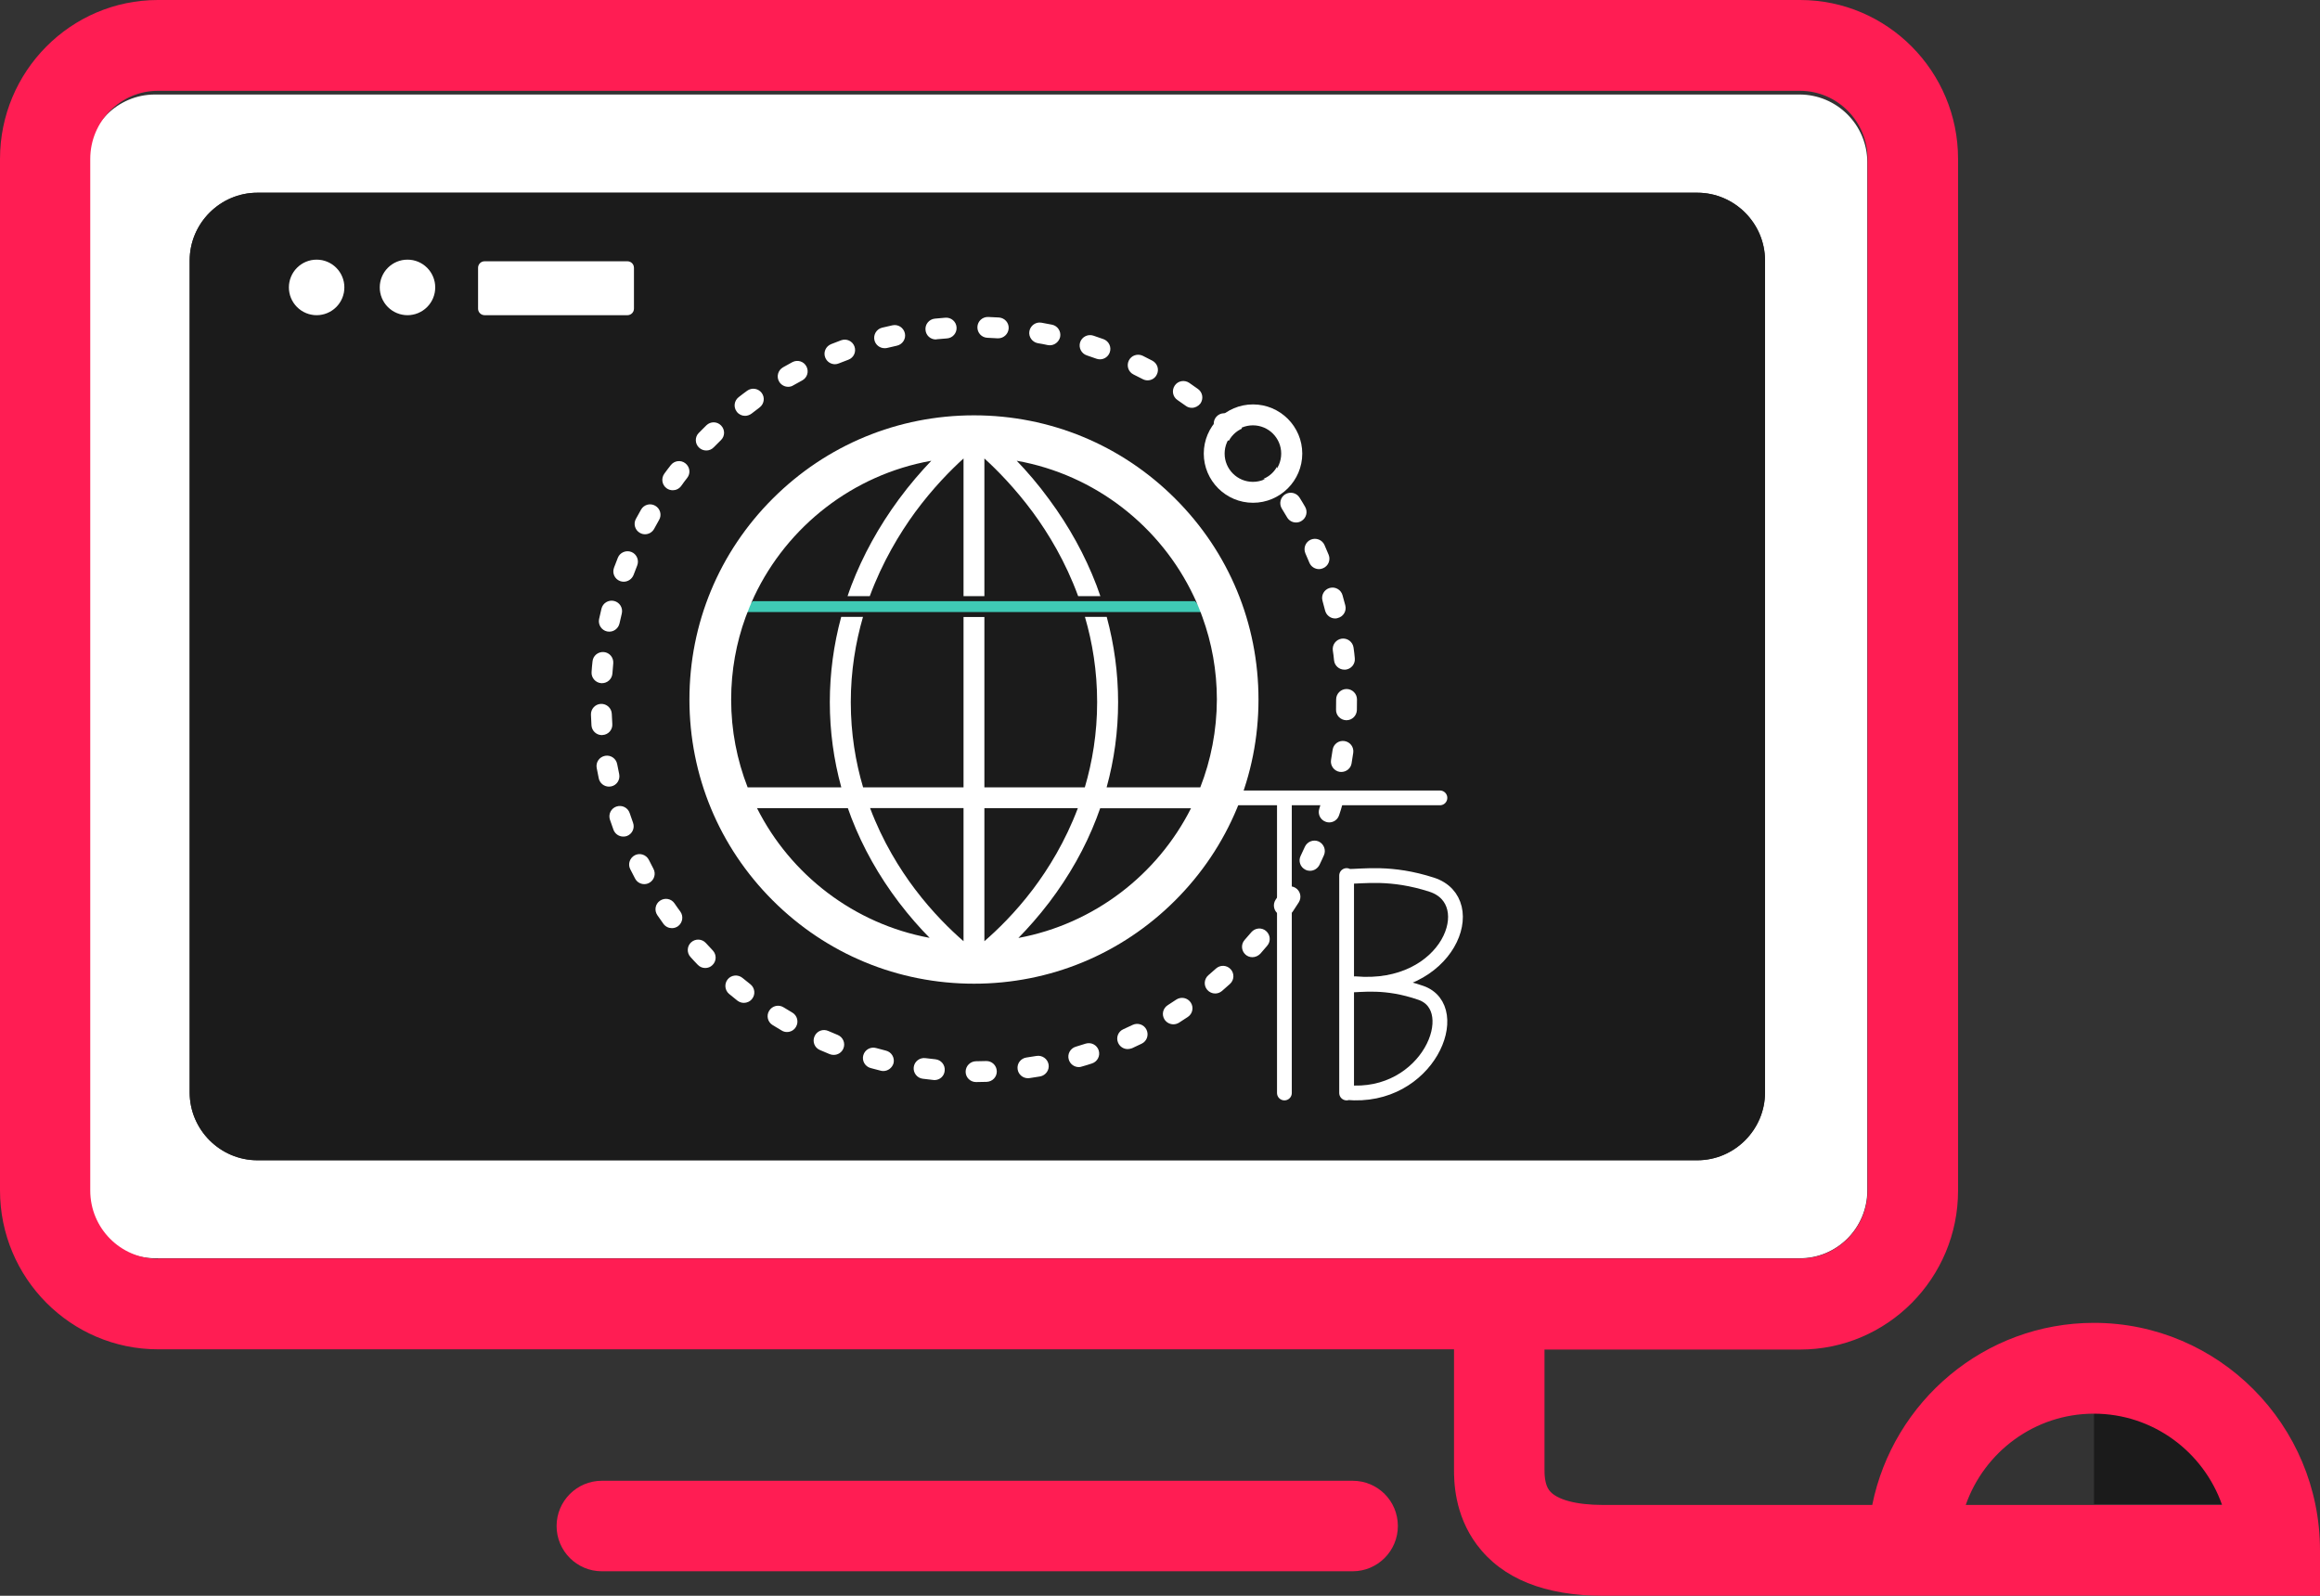 <svg width="314" height="216" viewBox="0 0 314 216" fill="none" xmlns="http://www.w3.org/2000/svg">
<rect x="0" y="0" width="314" height="216" fill="#333333" stroke="none"/>
<g clip-path="url(#clip0_67_5710)">
<path d="M183.077 200.434H81.45C78.076 200.434 75.332 203.18 75.332 206.559C75.332 209.937 78.076 212.684 81.45 212.684H183.077C186.451 212.684 189.194 209.937 189.194 206.559C189.194 203.149 186.451 200.434 183.077 200.434Z" fill="#FF1D53"/>
<path d="M283.411 191.277V203.591H300.785C298.231 196.424 291.42 191.277 283.411 191.277Z" fill="#1B1B1B"/>
<path d="M243.558 169.922H243.555H20.971C16.142 169.922 12.186 165.992 12.186 161.125V21.98C12.186 17.143 16.112 13.183 20.971 13.183H243.555C248.385 13.183 252.34 17.113 252.34 21.98V161.125C252.34 165.995 248.414 169.952 243.558 169.922ZM229.713 157.442C234.974 157.442 239.279 153.131 239.279 147.864V35.273C239.279 30.006 234.974 25.694 229.713 25.694H34.846C29.584 25.694 25.279 30.006 25.279 35.273V147.864C25.279 153.131 29.584 157.442 34.846 157.442H229.713Z" fill="white" stroke="white" stroke-width="0.781"/>
<path d="M229.713 26.085H34.846C29.8 26.085 25.67 30.221 25.67 35.273V147.864C25.67 152.916 29.8 157.052 34.846 157.052H229.713C234.758 157.052 238.888 152.916 238.888 147.864V35.273C238.888 30.221 234.758 26.085 229.713 26.085ZM64.706 36.252C64.706 35.746 65.116 35.368 65.589 35.368H84.918C85.423 35.368 85.801 35.778 85.801 36.252V41.777C85.801 42.282 85.391 42.661 84.918 42.661H65.589C65.085 42.661 64.706 42.251 64.706 41.777V36.252ZM55.152 35.147C57.233 35.147 58.904 36.82 58.904 38.904C58.904 40.988 57.233 42.661 55.152 42.661C53.071 42.661 51.4 40.988 51.4 38.904C51.4 36.82 53.102 35.147 55.152 35.147ZM42.855 35.147C44.936 35.147 46.607 36.82 46.607 38.904C46.607 40.988 44.936 42.661 42.855 42.661C40.773 42.661 39.102 40.988 39.102 38.904C39.102 36.82 40.773 35.147 42.855 35.147Z" fill="#1B1B1B"/>
<path d="M39.102 38.904C39.102 39.9 39.498 40.856 40.202 41.56C40.905 42.265 41.86 42.661 42.855 42.661C43.85 42.661 44.804 42.265 45.508 41.56C46.212 40.856 46.607 39.9 46.607 38.904C46.607 37.907 46.212 36.952 45.508 36.247C44.804 35.542 43.85 35.147 42.855 35.147C41.86 35.147 40.905 35.542 40.202 36.247C39.498 36.952 39.102 37.907 39.102 38.904Z" fill="white"/>
<path d="M51.4 38.904C51.4 39.9 51.795 40.856 52.499 41.56C53.203 42.265 54.157 42.661 55.152 42.661C56.147 42.661 57.102 42.265 57.806 41.56C58.509 40.856 58.904 39.9 58.904 38.904C58.904 37.907 58.509 36.952 57.806 36.247C57.102 35.542 56.147 35.147 55.152 35.147C54.157 35.147 53.203 35.542 52.499 36.247C51.795 36.952 51.4 37.907 51.4 38.904Z" fill="white"/>
<path d="M65.589 42.661H84.918C85.423 42.661 85.801 42.251 85.801 41.777V36.252C85.801 35.747 85.391 35.368 84.918 35.368H65.589C65.085 35.368 64.706 35.778 64.706 36.252V41.777C64.706 42.282 65.116 42.661 65.589 42.661Z" fill="white"/>
<path d="M283.4 179.06C268.603 179.06 256.231 189.673 253.397 203.708H216.973C213.29 203.708 210.614 202.979 209.669 201.712C209.04 200.857 209.04 199.494 209.04 198.861V182.672H243.638C255.444 182.672 265.014 173.009 265.014 161.16V21.511C265.014 9.631 255.412 0 243.638 0H21.376C9.57 0 0 9.663 0 21.511V161.129C0 173.009 9.602 182.64 21.376 182.64H196.793V198.861C196.793 200.381 196.793 204.975 199.91 209.125C203.341 213.687 209.071 216 216.973 216H314V209.854C314 192.873 300.274 179.06 283.4 179.06ZM21.376 170.38C16.308 170.38 12.215 166.229 12.215 161.16V21.511C12.215 16.411 16.339 12.292 21.376 12.292H243.607C248.675 12.292 252.768 16.442 252.768 21.511V161.129C252.768 166.229 248.644 170.348 243.607 170.348H21.376V170.38ZM283.4 203.708H266.053C268.572 196.516 275.403 191.352 283.4 191.352C291.396 191.352 298.228 196.516 300.746 203.708H283.4Z" fill="#FF1D53"/>
<path d="M99.236 94.685C99.236 103.317 102.669 111.596 108.78 117.7C114.891 123.804 123.179 127.233 131.821 127.233C140.463 127.233 148.751 123.804 154.862 117.7C160.973 111.596 164.406 103.317 164.406 94.685C164.406 86.053 160.973 77.774 154.862 71.67C148.751 65.566 140.463 62.137 131.821 62.137C123.179 62.137 114.891 65.566 108.78 71.67C102.669 77.774 99.236 86.053 99.236 94.685Z" fill="#1B1B1B"/>
<path d="M132.103 146.466C131.328 146.466 130.693 145.846 130.693 145.071C130.693 144.297 131.314 143.663 132.089 143.649C132.541 143.649 133.006 143.635 133.457 143.621C134.233 143.592 134.881 144.198 134.91 144.987C134.938 145.762 134.331 146.41 133.542 146.438C133.09 146.452 132.597 146.466 132.103 146.466C132.117 146.466 132.117 146.466 132.103 146.466ZM126.477 146.198C126.434 146.198 126.378 146.198 126.321 146.184L124.883 146.015C124.107 145.917 123.572 145.198 123.67 144.438C123.769 143.663 124.488 143.128 125.25 143.226C125.701 143.282 126.152 143.339 126.604 143.381C127.379 143.466 127.943 144.156 127.859 144.931C127.802 145.663 127.196 146.198 126.477 146.198ZM139.126 145.945C138.435 145.945 137.829 145.438 137.73 144.733C137.617 143.959 138.153 143.254 138.929 143.142L140.283 142.93C141.044 142.804 141.777 143.311 141.918 144.071C142.059 144.832 141.538 145.564 140.776 145.705C140.297 145.79 139.817 145.86 139.338 145.931C139.267 145.945 139.197 145.945 139.126 145.945ZM119.553 144.973C119.44 144.973 119.327 144.959 119.214 144.931C118.749 144.818 118.283 144.691 117.818 144.564C117.071 144.353 116.633 143.578 116.845 142.832C117.056 142.085 117.832 141.649 118.579 141.86C119.017 141.987 119.468 142.099 119.905 142.212C120.667 142.395 121.118 143.17 120.935 143.916C120.751 144.55 120.173 144.973 119.553 144.973ZM146.008 144.438C145.402 144.438 144.837 144.043 144.654 143.423C144.429 142.677 144.866 141.888 145.613 141.677C146.05 141.55 146.487 141.409 146.925 141.268C147.672 141.029 148.462 141.437 148.701 142.17C148.941 142.916 148.532 143.705 147.799 143.945C147.348 144.099 146.868 144.24 146.417 144.367C146.276 144.423 146.149 144.438 146.008 144.438ZM112.84 142.789C112.657 142.789 112.487 142.761 112.304 142.691C111.853 142.508 111.402 142.325 110.964 142.127C110.245 141.818 109.921 140.986 110.245 140.268C110.555 139.55 111.387 139.226 112.107 139.55C112.53 139.733 112.953 139.916 113.376 140.085C114.095 140.381 114.448 141.198 114.151 141.916C113.926 142.465 113.404 142.789 112.84 142.789ZM152.622 142.001C152.086 142.001 151.578 141.691 151.339 141.17C151.014 140.465 151.324 139.62 152.044 139.31C152.453 139.127 152.876 138.93 153.285 138.733C153.99 138.395 154.836 138.676 155.174 139.381C155.513 140.085 155.231 140.93 154.526 141.268C154.088 141.479 153.651 141.691 153.214 141.888C153.003 141.958 152.805 142.001 152.622 142.001ZM106.508 139.691C106.268 139.691 106.029 139.634 105.803 139.493C105.394 139.254 104.971 139 104.562 138.747C103.899 138.338 103.688 137.465 104.111 136.803C104.52 136.141 105.394 135.93 106.057 136.352C106.452 136.592 106.847 136.831 107.227 137.056C107.904 137.451 108.13 138.31 107.735 138.986C107.467 139.451 107.002 139.691 106.508 139.691ZM158.813 138.648C158.347 138.648 157.896 138.423 157.614 138C157.191 137.338 157.388 136.479 158.051 136.056C158.432 135.817 158.813 135.563 159.193 135.31C159.347 135.206 159.52 135.133 159.701 135.096C159.883 135.059 160.07 135.058 160.253 135.093C160.435 135.128 160.608 135.199 160.763 135.302C160.917 135.404 161.05 135.536 161.154 135.69C161.258 135.843 161.33 136.016 161.368 136.197C161.405 136.379 161.406 136.566 161.37 136.748C161.335 136.93 161.264 137.103 161.161 137.258C161.059 137.412 160.927 137.545 160.773 137.648C160.378 137.916 159.969 138.183 159.56 138.437C159.32 138.578 159.066 138.648 158.813 138.648ZM100.684 135.746C100.374 135.746 100.078 135.648 99.81 135.451C99.429 135.155 99.048 134.845 98.681 134.535C98.089 134.042 98.005 133.155 98.498 132.549C98.992 131.957 99.88 131.873 100.487 132.366C100.839 132.662 101.192 132.943 101.558 133.225C102.165 133.704 102.277 134.591 101.798 135.197C101.516 135.563 101.093 135.746 100.684 135.746ZM164.468 134.479C164.073 134.479 163.678 134.31 163.396 133.986C162.888 133.394 162.959 132.507 163.551 132C163.903 131.704 164.242 131.408 164.58 131.098C165.159 130.577 166.047 130.619 166.569 131.197C167.091 131.774 167.048 132.662 166.47 133.183C166.117 133.507 165.751 133.831 165.384 134.141C165.116 134.366 164.792 134.479 164.468 134.479ZM95.452 131.028C95.085 131.028 94.719 130.887 94.437 130.591C94.098 130.253 93.774 129.887 93.45 129.534C92.928 128.957 92.97 128.07 93.548 127.548C94.126 127.027 95.015 127.069 95.537 127.647C95.847 127.985 96.157 128.323 96.467 128.647C97.003 129.211 96.989 130.098 96.425 130.633C96.157 130.901 95.805 131.028 95.452 131.028ZM169.502 129.563C169.164 129.563 168.839 129.45 168.571 129.211C167.993 128.689 167.937 127.802 168.458 127.224C168.755 126.886 169.065 126.534 169.361 126.182C169.869 125.59 170.757 125.506 171.349 126.013C171.942 126.52 172.026 127.407 171.519 127.999C171.208 128.365 170.884 128.732 170.574 129.098C170.278 129.394 169.897 129.563 169.502 129.563ZM90.939 125.633C90.502 125.633 90.079 125.435 89.797 125.055C89.515 124.661 89.233 124.266 88.965 123.872C88.528 123.224 88.683 122.351 89.332 121.914C89.981 121.477 90.855 121.632 91.292 122.28C91.546 122.66 91.814 123.027 92.082 123.393C92.533 124.027 92.392 124.9 91.772 125.365C91.518 125.548 91.222 125.633 90.939 125.633ZM173.817 123.985C173.549 123.985 173.281 123.914 173.042 123.745C172.393 123.308 172.224 122.435 172.647 121.787C172.901 121.407 173.154 121.027 173.394 120.632C173.803 119.97 174.677 119.773 175.34 120.181C176.003 120.59 176.2 121.463 175.791 122.125C175.538 122.534 175.27 122.942 175.002 123.337C174.72 123.773 174.268 123.985 173.817 123.985ZM87.202 119.674C86.695 119.674 86.215 119.407 85.961 118.928C85.736 118.505 85.51 118.068 85.299 117.646C84.946 116.956 85.242 116.11 85.933 115.758C86.638 115.406 87.47 115.702 87.823 116.392C88.02 116.801 88.232 117.209 88.443 117.604C88.81 118.294 88.542 119.139 87.865 119.505C87.654 119.618 87.428 119.674 87.202 119.674ZM177.3 117.871C177.089 117.871 176.891 117.829 176.694 117.73C175.989 117.392 175.693 116.547 176.031 115.857C176.229 115.448 176.426 115.026 176.609 114.617C176.934 113.913 177.766 113.589 178.471 113.899C179.176 114.223 179.5 115.054 179.19 115.758C178.993 116.195 178.795 116.646 178.584 117.068C178.33 117.575 177.822 117.871 177.3 117.871ZM84.354 113.237C83.776 113.237 83.24 112.885 83.028 112.307C82.859 111.856 82.704 111.392 82.549 110.941C82.309 110.208 82.704 109.406 83.451 109.166C84.185 108.927 84.988 109.321 85.228 110.068C85.369 110.504 85.524 110.941 85.679 111.363C85.947 112.096 85.567 112.899 84.833 113.166C84.678 113.223 84.509 113.237 84.354 113.237ZM179.895 111.321C179.754 111.321 179.613 111.293 179.472 111.251C178.725 111.011 178.316 110.223 178.556 109.476C178.697 109.039 178.823 108.603 178.95 108.166C179.162 107.419 179.952 106.983 180.699 107.194C181.446 107.405 181.884 108.194 181.672 108.941C181.545 109.406 181.404 109.87 181.249 110.321C181.052 110.941 180.502 111.321 179.895 111.321ZM82.422 106.476C81.773 106.476 81.181 106.025 81.04 105.363C80.941 104.898 80.842 104.419 80.758 103.94C80.617 103.179 81.124 102.447 81.9 102.306C82.662 102.165 83.395 102.672 83.536 103.447C83.621 103.898 83.705 104.349 83.804 104.785C83.959 105.546 83.48 106.292 82.718 106.447C82.619 106.462 82.52 106.476 82.422 106.476ZM181.545 104.489C181.475 104.489 181.39 104.489 181.305 104.475C180.544 104.349 180.022 103.616 180.149 102.855L180.361 101.503C180.473 100.729 181.178 100.193 181.954 100.306C182.73 100.419 183.266 101.123 183.153 101.898C183.082 102.377 183.012 102.856 182.927 103.334C182.828 103.996 182.222 104.489 181.545 104.489ZM81.463 99.503C80.73 99.503 80.109 98.94 80.053 98.193C80.025 97.714 79.996 97.221 79.982 96.742C79.954 95.967 80.56 95.305 81.336 95.277C82.112 95.249 82.774 95.855 82.803 96.629C82.817 97.08 82.845 97.545 82.873 97.996C82.93 98.77 82.337 99.447 81.562 99.489C81.519 99.503 81.491 99.503 81.463 99.503ZM182.236 97.489H182.194C181.418 97.46 180.798 96.827 180.826 96.038C180.84 95.587 180.84 95.122 180.84 94.671C180.84 93.897 181.475 93.263 182.25 93.263C183.026 93.263 183.66 93.897 183.66 94.671C183.66 95.15 183.66 95.643 183.646 96.122C183.618 96.883 182.998 97.489 182.236 97.489ZM81.477 92.474H81.378C80.603 92.418 80.01 91.742 80.067 90.967C80.095 90.488 80.137 90.009 80.194 89.53C80.264 88.755 80.955 88.192 81.731 88.262C82.506 88.333 83.07 89.023 83 89.798C82.958 90.249 82.915 90.713 82.887 91.164C82.831 91.911 82.21 92.474 81.477 92.474ZM181.954 90.643C181.249 90.643 180.629 90.108 180.558 89.389C180.516 88.939 180.459 88.488 180.389 88.037C180.29 87.262 180.826 86.558 181.602 86.445C182.377 86.347 183.082 86.882 183.195 87.657C183.266 88.136 183.322 88.615 183.364 89.093C183.449 89.868 182.885 90.558 182.109 90.643H181.954ZM82.464 85.501C82.365 85.501 82.267 85.487 82.168 85.473C81.406 85.304 80.927 84.558 81.082 83.797C81.181 83.318 81.294 82.853 81.406 82.388C81.59 81.628 82.351 81.163 83.113 81.346C83.874 81.529 84.34 82.29 84.156 83.05C84.043 83.487 83.945 83.938 83.846 84.389C83.691 85.051 83.113 85.501 82.464 85.501ZM180.713 83.713C180.079 83.713 179.514 83.29 179.345 82.642C179.232 82.205 179.12 81.755 178.993 81.318C178.781 80.571 179.218 79.797 179.966 79.585C180.713 79.374 181.489 79.811 181.7 80.557L182.081 81.952C182.278 82.712 181.813 83.473 181.052 83.656C180.953 83.698 180.84 83.713 180.713 83.713ZM84.41 78.74C84.255 78.74 84.086 78.712 83.931 78.656C83.197 78.388 82.831 77.585 83.099 76.853C83.268 76.402 83.437 75.951 83.621 75.5C83.903 74.782 84.734 74.43 85.454 74.712C86.173 74.993 86.525 75.824 86.243 76.543C86.074 76.965 85.905 77.402 85.75 77.825C85.524 78.388 84.988 78.74 84.41 78.74ZM178.527 77.036C177.977 77.036 177.441 76.712 177.216 76.162C177.047 75.74 176.863 75.317 176.68 74.909C176.37 74.19 176.694 73.359 177.399 73.049C178.118 72.74 178.95 73.064 179.261 73.768C179.458 74.204 179.641 74.655 179.825 75.092C180.121 75.81 179.768 76.641 179.049 76.923C178.88 76.993 178.697 77.036 178.527 77.036ZM87.301 72.317C87.076 72.317 86.85 72.261 86.638 72.148C85.947 71.782 85.694 70.922 86.06 70.246C86.286 69.824 86.525 69.387 86.765 68.978C87.146 68.302 88.02 68.063 88.683 68.457C89.36 68.838 89.6 69.711 89.205 70.373C88.979 70.767 88.754 71.176 88.542 71.57C88.288 72.049 87.795 72.317 87.301 72.317ZM175.411 70.725C174.931 70.725 174.452 70.472 174.198 70.021C173.972 69.626 173.733 69.232 173.493 68.852C173.084 68.19 173.281 67.316 173.944 66.908C174.607 66.499 175.481 66.697 175.89 67.359C176.144 67.767 176.398 68.176 176.638 68.598C177.032 69.274 176.807 70.134 176.13 70.528C175.904 70.669 175.65 70.725 175.411 70.725ZM91.052 66.359C90.77 66.359 90.474 66.274 90.22 66.091C89.586 65.626 89.459 64.753 89.91 64.119C90.192 63.724 90.488 63.344 90.784 62.964C91.264 62.344 92.152 62.231 92.759 62.71C93.379 63.189 93.492 64.077 93.012 64.682C92.73 65.034 92.463 65.401 92.195 65.781C91.912 66.161 91.489 66.359 91.052 66.359ZM171.448 64.908C171.025 64.908 170.616 64.725 170.334 64.372C170.052 64.02 169.77 63.654 169.474 63.316C168.98 62.724 169.051 61.837 169.657 61.33C170.249 60.837 171.138 60.907 171.646 61.513C171.956 61.879 172.266 62.26 172.562 62.64C173.042 63.245 172.943 64.133 172.322 64.612C172.069 64.809 171.758 64.908 171.448 64.908ZM95.593 60.978C95.241 60.978 94.888 60.851 94.606 60.583C94.042 60.048 94.028 59.147 94.578 58.597C94.916 58.259 95.255 57.907 95.607 57.569C96.171 57.02 97.06 57.034 97.596 57.597C98.146 58.16 98.132 59.048 97.567 59.583L96.594 60.555C96.326 60.837 95.96 60.978 95.593 60.978ZM166.71 59.71C166.357 59.71 166.005 59.583 165.737 59.316C165.412 59.006 165.074 58.682 164.735 58.386C164.157 57.865 164.115 56.977 164.637 56.4C165.159 55.822 166.047 55.78 166.625 56.301C166.978 56.625 167.344 56.963 167.683 57.287C168.247 57.822 168.261 58.724 167.725 59.273C167.457 59.555 167.091 59.71 166.71 59.71ZM100.839 56.287C100.416 56.287 100.007 56.104 99.725 55.738C99.246 55.118 99.358 54.245 99.965 53.766C100.346 53.47 100.726 53.174 101.121 52.892C101.756 52.427 102.63 52.568 103.095 53.188C103.561 53.822 103.42 54.695 102.799 55.16C102.433 55.428 102.066 55.709 101.713 55.991C101.445 56.188 101.135 56.287 100.839 56.287ZM161.309 55.202C161.027 55.202 160.73 55.118 160.491 54.935C160.124 54.667 159.743 54.4 159.363 54.146C158.714 53.709 158.559 52.836 158.996 52.188C159.433 51.54 160.307 51.385 160.956 51.822C161.351 52.089 161.76 52.371 162.141 52.653C162.775 53.103 162.916 53.991 162.465 54.625C162.169 54.991 161.746 55.202 161.309 55.202ZM106.677 52.357C106.184 52.357 105.718 52.103 105.45 51.653C105.056 50.977 105.295 50.117 105.972 49.723C106.395 49.483 106.818 49.244 107.241 49.019C107.932 48.652 108.779 48.906 109.145 49.596C109.512 50.286 109.258 51.132 108.567 51.498C108.172 51.709 107.763 51.934 107.368 52.16C107.157 52.301 106.917 52.357 106.677 52.357ZM155.315 51.484C155.09 51.484 154.864 51.427 154.653 51.315C154.244 51.103 153.835 50.892 153.426 50.695C152.721 50.357 152.438 49.512 152.777 48.807C153.115 48.103 153.962 47.821 154.667 48.159C155.104 48.371 155.527 48.596 155.964 48.821C156.655 49.188 156.923 50.033 156.556 50.723C156.317 51.216 155.823 51.484 155.315 51.484ZM113.009 49.3C112.445 49.3 111.923 48.962 111.698 48.413C111.402 47.694 111.754 46.877 112.487 46.582C112.939 46.399 113.39 46.23 113.841 46.06C114.574 45.793 115.378 46.159 115.646 46.892C115.914 47.624 115.548 48.427 114.814 48.695C114.391 48.85 113.954 49.019 113.531 49.188C113.362 49.258 113.192 49.3 113.009 49.3ZM148.871 48.638C148.716 48.638 148.546 48.61 148.391 48.554C147.954 48.399 147.517 48.244 147.094 48.103C146.361 47.864 145.952 47.061 146.191 46.328C146.431 45.596 147.235 45.187 147.968 45.427C148.419 45.582 148.885 45.736 149.35 45.906C150.083 46.173 150.464 46.976 150.196 47.709C149.985 48.286 149.449 48.638 148.871 48.638ZM119.722 47.131C119.087 47.131 118.509 46.694 118.354 46.06C118.171 45.3 118.636 44.539 119.383 44.356C119.849 44.243 120.328 44.131 120.793 44.032C121.555 43.863 122.302 44.356 122.472 45.117C122.641 45.877 122.147 46.624 121.386 46.793C120.949 46.892 120.497 46.99 120.046 47.103C119.947 47.131 119.82 47.131 119.722 47.131ZM142.088 46.737C141.989 46.737 141.89 46.723 141.806 46.709C141.368 46.61 140.903 46.525 140.466 46.455C139.704 46.314 139.183 45.582 139.324 44.821C139.465 44.06 140.198 43.539 140.959 43.68C141.439 43.764 141.918 43.863 142.384 43.948C143.145 44.103 143.639 44.849 143.484 45.61C143.329 46.272 142.736 46.737 142.088 46.737ZM126.66 45.948C125.941 45.948 125.334 45.413 125.264 44.68C125.179 43.905 125.743 43.215 126.519 43.131L127.957 43.004C128.733 42.947 129.41 43.525 129.466 44.3C129.523 45.075 128.944 45.751 128.169 45.807C127.718 45.835 127.252 45.877 126.801 45.92C126.745 45.934 126.702 45.948 126.66 45.948ZM135.107 45.793H135.008C134.557 45.765 134.092 45.736 133.64 45.722C132.865 45.694 132.258 45.046 132.287 44.258C132.315 43.483 132.964 42.877 133.753 42.905C134.233 42.919 134.726 42.947 135.206 42.976C135.981 43.032 136.574 43.694 136.517 44.469C136.461 45.215 135.84 45.793 135.107 45.793Z" fill="white"/>
<path d="M169.59 57.699C167.546 57.699 165.887 59.356 165.887 61.397C165.887 63.438 167.546 65.096 169.59 65.096C171.633 65.096 173.292 63.438 173.292 61.397C173.292 59.356 171.633 57.699 169.59 57.699Z" fill="#1B1B1B"/>
<path d="M169.59 54.74C165.917 54.74 162.925 57.729 162.925 61.397C162.925 65.066 165.917 68.055 169.59 68.055C173.263 68.055 176.255 65.066 176.255 61.397C176.255 57.729 173.263 54.74 169.59 54.74ZM165.747 61.397C165.747 59.287 167.463 57.573 169.575 57.573C171.688 57.573 173.404 59.287 173.404 61.397C173.404 63.508 171.688 65.222 169.575 65.222C167.463 65.222 165.747 63.508 165.747 61.397Z" fill="white"/>
<path d="M161.731 81.37H101.896C101.456 81.85 101.058 82.346 100.717 82.849H162.925C162.569 82.346 162.172 81.85 161.731 81.37Z" fill="#3FCAB5"/>
<path d="M159.051 67.485C151.781 60.224 142.112 56.219 131.821 56.219C121.53 56.219 111.86 60.224 104.59 67.485C97.32 74.747 93.311 84.406 93.311 94.685C93.311 104.964 97.32 114.623 104.59 121.885C111.86 129.146 121.53 133.151 131.821 133.151C142.112 133.151 151.781 129.146 159.051 121.885C166.321 114.623 170.33 104.964 170.33 94.685C170.33 84.406 166.335 74.747 159.051 67.485ZM102.459 109.392H114.754C114.909 109.843 115.079 110.294 115.248 110.745C116.801 114.75 118.961 118.585 121.657 122.138C123.097 124.028 124.523 125.635 125.821 126.947C115.587 125.057 107.004 118.416 102.459 109.392ZM130.409 127.398C128.715 125.931 126.259 123.563 123.831 120.348C121.756 117.598 119.469 113.918 117.761 109.378H130.409V127.398ZM133.232 127.398V109.392H145.881C144.173 113.918 141.886 117.612 139.811 120.362C137.383 123.577 134.926 125.931 133.232 127.398ZM137.834 126.961C139.133 125.635 140.559 124.042 141.999 122.152C144.709 118.585 146.869 114.764 148.407 110.759C148.577 110.308 148.746 109.857 148.902 109.406H161.197C156.651 118.416 148.069 125.057 137.834 126.961ZM162.453 106.572H149.777C150.807 102.835 151.33 98.972 151.33 95.037C151.33 91.132 150.807 87.268 149.791 83.503H146.841C147.857 86.972 148.492 90.822 148.492 95.037C148.492 99.268 147.843 103.131 146.826 106.572H133.232V83.517H130.409V106.572H116.815C115.799 103.131 115.149 99.282 115.149 95.037C115.149 90.836 115.799 86.972 116.801 83.503H113.851C112.834 87.268 112.312 91.132 112.312 95.037C112.312 98.972 112.834 102.821 113.865 106.572H101.188C99.748 102.877 98.958 98.873 98.958 94.685C98.958 90.765 99.65 87 100.92 83.517C101.273 82.559 101.668 81.614 102.092 80.697C106.567 71.25 115.432 64.256 126.047 62.367C124.692 63.791 123.167 65.525 121.643 67.598C118.947 71.264 116.787 75.184 115.234 79.231C115.05 79.71 114.881 80.204 114.712 80.697H117.718C119.441 76.044 121.756 72.209 123.845 69.347C126.273 66.047 128.715 63.594 130.409 62.057V80.697H133.232V62.057C134.926 63.594 137.368 66.061 139.796 69.347C141.9 72.209 144.215 76.03 145.923 80.697H148.93C148.76 80.204 148.591 79.725 148.407 79.231C146.855 75.17 144.709 71.264 141.999 67.598C140.488 65.525 138.964 63.777 137.608 62.367C148.224 64.256 157.089 71.25 161.564 80.697C162.001 81.614 162.397 82.559 162.736 83.517C164.006 87 164.698 90.765 164.698 94.685C164.684 98.873 163.893 102.891 162.453 106.572Z" fill="white"/>
<path d="M157 108L194.886 108M173.838 108L173.838 147.945M182.257 118.512V147.945M182.257 118.635C184.562 118.635 188.249 117.965 193.779 119.752C200.693 121.986 196.084 134.274 183.409 133.157M182.257 133.344C184.267 133.344 187.483 132.716 192.306 134.391C198.336 136.484 193.311 148.93 182.257 147.883" stroke="white" stroke-width="2" stroke-linecap="round"/>
</g>
<defs>
<clipPath id="clip0_67_5710">
<rect width="314" height="216" fill="white"/>
</clipPath>
</defs>
</svg>
